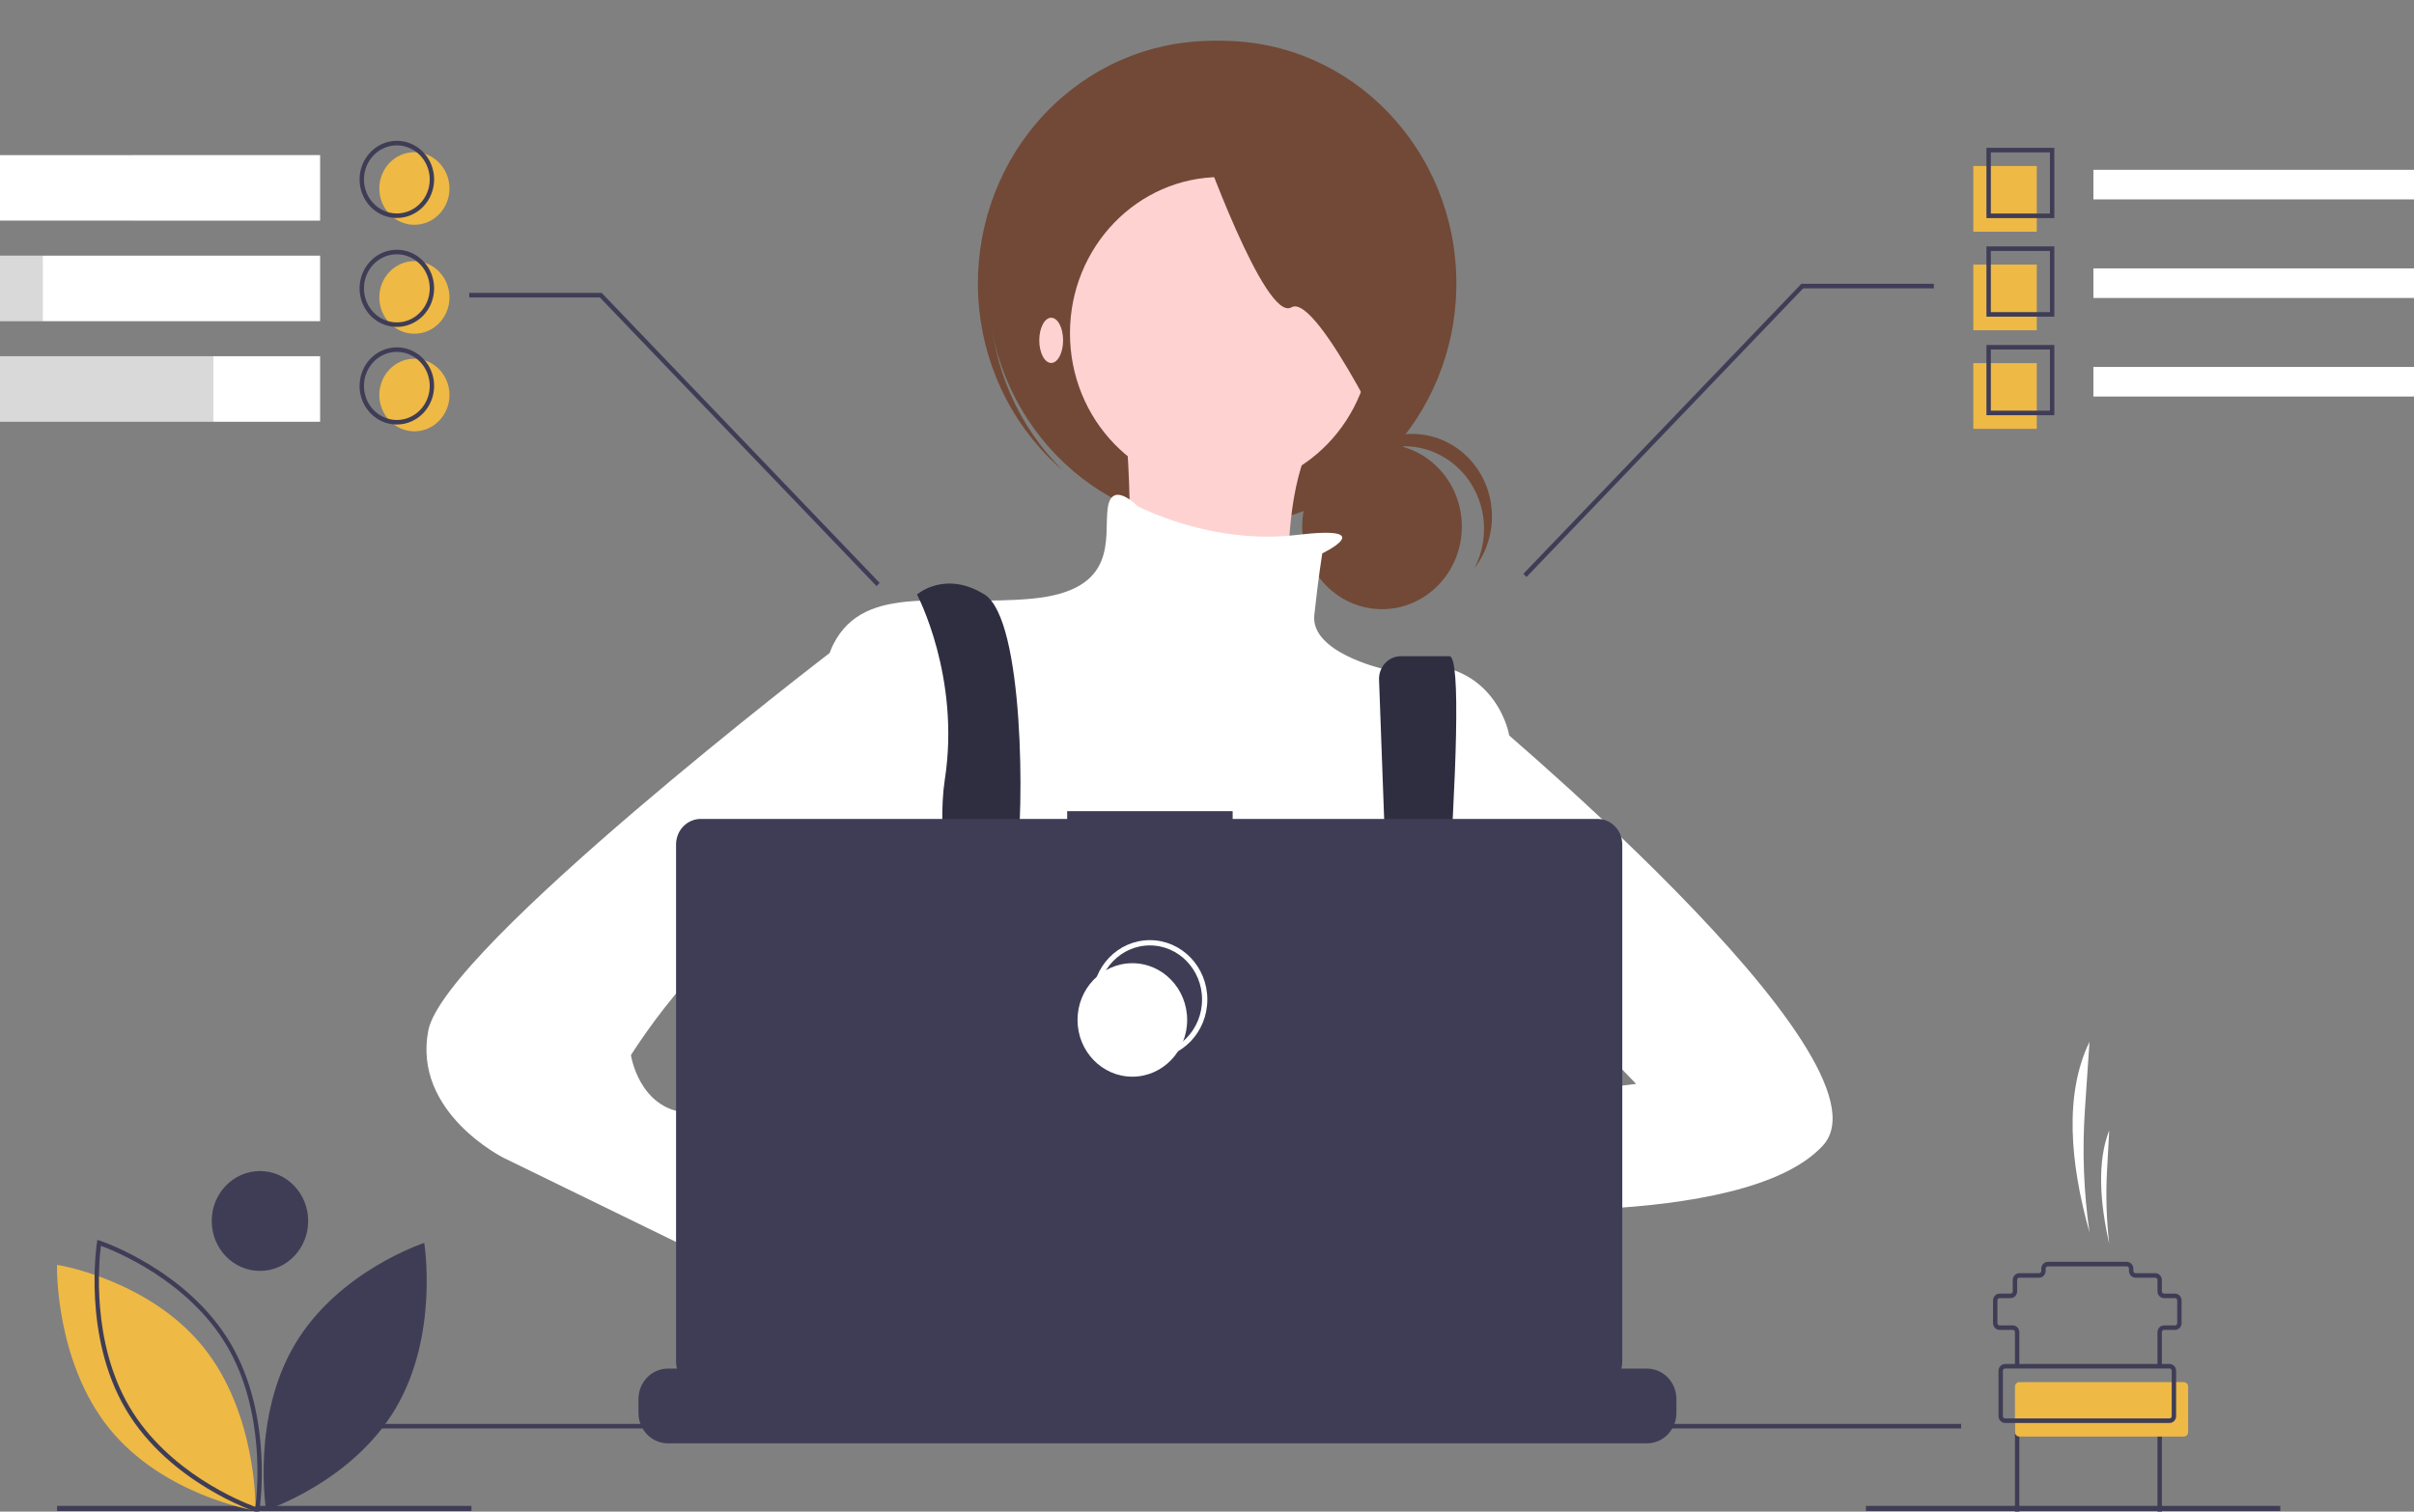 <svg width="915" height="573" viewBox="0 0 915 573" fill="none" xmlns="http://www.w3.org/2000/svg">
<rect x="0" y="0" width="915" height="573" fill="#808080" stroke="none"/>
<g id="undraw_dev_focus_b9xo 1">
<g clip-path="url(#clip0)">
<g id="head">
<path id="Vector" d="M463.16 199.438C512.231 199.438 552.011 158.259 552.011 107.462C552.011 56.664 512.231 15.485 463.16 15.485C414.089 15.485 374.309 56.664 374.309 107.462C374.309 158.259 414.089 199.438 463.16 199.438Z" fill="#714936"/>
<path id="Vector_2" d="M462.785 185.581C494.39 185.581 520.011 159.059 520.011 126.342C520.011 93.625 494.39 67.103 462.785 67.103C431.18 67.103 405.559 93.625 405.559 126.342C405.559 159.059 431.18 185.581 462.785 185.581Z" fill="#FFD2D2"/>
<path id="Vector_3" d="M523.842 230.917C540.547 230.917 554.089 216.898 554.089 199.606C554.089 182.313 540.547 168.295 523.842 168.295C507.137 168.295 493.594 182.313 493.594 199.606C493.594 216.898 507.137 230.917 523.842 230.917Z" fill="#714936"/>
<path id="Vector_4" d="M532.269 169.157C537.503 169.157 542.648 170.564 547.2 173.239C551.753 175.915 555.556 179.767 558.239 184.42C560.923 189.073 562.394 194.367 562.509 199.784C562.624 205.202 561.379 210.557 558.895 215.327C561.518 211.931 563.428 208.006 564.504 203.804C565.58 199.601 565.799 195.212 565.146 190.917C564.493 186.622 562.983 182.515 560.711 178.857C558.44 175.2 555.458 172.072 551.955 169.674C548.451 167.275 544.504 165.658 540.364 164.926C536.223 164.195 531.981 164.364 527.907 165.423C523.834 166.482 520.018 168.408 516.703 171.078C513.388 173.748 510.647 177.103 508.654 180.931C511.481 177.256 515.073 174.289 519.162 172.251C523.25 170.212 527.73 169.154 532.269 169.157V169.157Z" fill="#714936"/>
<path id="Vector_5" d="M397.587 50.496C412.897 32.673 434.297 21.704 457.272 19.904C480.246 18.105 502.997 25.616 520.723 40.852C519.997 40.137 519.278 39.417 518.523 38.722C500.91 22.521 477.803 14.226 454.282 15.659C430.762 17.093 408.754 28.139 393.1 46.367C377.446 64.596 369.427 88.514 370.807 112.862C372.186 137.21 382.851 159.994 400.457 176.203C401.212 176.898 401.988 177.553 402.759 178.216C386.065 161.777 376.194 139.268 375.229 115.438C374.264 91.609 382.281 68.323 397.587 50.496V50.496Z" fill="#714936"/>
<path id="Vector 1" d="M489.5 116.5C479.457 122.38 454.906 53 454.906 53H531.906V180C531.906 180 499.544 110.62 489.5 116.5Z" fill="#714936"/>
<path id="Vector_6" d="M398.442 137.589C400.937 137.589 402.959 133.751 402.959 129.015C402.959 124.28 400.937 120.441 398.442 120.441C395.946 120.441 393.924 124.28 393.924 129.015C393.924 133.751 395.946 137.589 398.442 137.589Z" fill="#FFD2D2"/>
</g>
<path id="neck" d="M425.907 153.066C425.907 153.066 433.437 224.776 421.389 232.571C409.341 240.366 490.663 251.278 490.663 251.278C490.663 251.278 478.615 173.332 508.734 153.066H425.907Z" fill="#FFD2D2"/>
<path id="torso" d="M501.186 209.776C501.186 209.776 523.61 198.936 491.315 202.797C459.019 206.658 431.156 191.849 431.156 191.849C431.156 191.849 421.371 181.716 419.865 192.628C418.359 203.54 424.382 223.806 391.252 226.924C358.121 230.042 328.002 220.689 315.954 244.072C303.907 267.456 309.93 368.786 309.93 368.786C309.93 368.786 332.52 452.968 350.591 465.439C368.662 477.91 526.787 460.762 526.787 460.762L571.965 376.581V278.369C571.965 278.369 565.942 244.072 523.775 253.426C523.775 253.426 496.668 247.19 498.174 233.16C499.68 219.13 501.186 209.776 501.186 209.776Z" fill="white"/>
<path id="Vector_7" d="M356.567 525.013C357.498 520.814 358.122 518.44 358.122 518.44L357.64 515.025L352.678 480.148L350.592 465.437C368.659 457.643 373.18 421.786 373.18 421.786L373.862 421.364L376.945 419.455V419.446L388.015 412.572L388.239 412.435L392.71 415.514L401.794 421.786C433.574 445.977 465.935 445.547 485.906 441.736C498.114 439.405 505.702 435.817 505.702 435.817L527.609 428.255L528.29 428.023L528.963 428.126L541.811 430.139L542.044 430.182L543.108 430.346L540.133 451.638L535.819 482.583C547.213 488.829 557.344 500.563 566.203 515.025C568.164 518.225 570.065 521.554 571.904 525.013C574.298 529.486 576.583 534.14 578.76 538.907C579.026 539.474 579.284 540.051 579.542 540.627C580.381 542.494 581.212 544.378 582.018 546.271H352.578C352.878 544.369 353.177 542.554 353.468 540.808C353.483 540.748 353.494 540.688 353.501 540.627C353.609 540.042 353.709 539.474 353.8 538.907C354.814 533.229 355.795 528.488 356.567 525.013Z" fill="#2F2E41"/>
<path id="right-sleeve" d="M347.579 225.365C347.579 225.365 364.145 256.544 358.121 295.517C352.097 334.49 376.192 431.143 376.192 431.143L394.264 426.466C394.264 426.466 382.216 345.402 385.228 326.695C388.24 307.988 388.24 234.719 373.18 225.365C358.121 216.012 347.579 225.365 347.579 225.365Z" fill="#2F2E41"/>
<path id="left-sleeve" d="M522.716 257.766L529.046 430.363L541.094 438.158C541.094 438.158 558.412 248.749 549.376 248.749H530.991C529.867 248.749 528.755 248.986 527.722 249.445C526.69 249.904 525.758 250.575 524.984 251.419C524.21 252.262 523.609 253.26 523.22 254.351C522.83 255.442 522.658 256.604 522.716 257.766V257.766Z" fill="#2F2E41"/>
<path id="Vector_8" d="M384.475 427.245C388.633 427.245 392.005 423.756 392.005 419.451C392.005 415.146 388.633 411.656 384.475 411.656C380.316 411.656 376.945 415.146 376.945 419.451C376.945 423.756 380.316 427.245 384.475 427.245Z" fill="#EEB945"/>
<path id="Vector_9" d="M535.07 435.04C539.228 435.04 542.599 431.55 542.599 427.245C542.599 422.941 539.228 419.451 535.07 419.451C530.911 419.451 527.54 422.941 527.54 427.245C527.54 431.55 530.911 435.04 535.07 435.04Z" fill="#EEB945"/>
<path id="Vector_10" d="M558.412 426.466C558.412 426.466 489.891 413.215 485.373 436.599C480.856 459.983 561.424 449.85 561.424 449.85L558.412 426.466Z" fill="#FFB8B8"/>
<path id="Left-arm" d="M556.906 265.897C556.906 265.897 721.054 401.523 690.936 434.261C660.817 466.998 546.364 457.644 546.364 457.644L553.894 418.671L620.156 410.877L587.025 376.581L556.906 379.698V265.897Z" fill="white"/>
<path id="Vector_11" d="M314.448 491.941L335.532 509.089C335.532 509.089 350.591 557.415 373.18 543.385C395.769 529.355 352.097 479.469 352.097 479.469L326.496 470.116L314.448 491.941Z" fill="#FFB8B8"/>
<path id="Right-arm" d="M335.531 240.955L314.505 247.505C314.505 247.505 168.371 359.433 162.347 390.611C156.324 421.789 190.96 438.937 190.96 438.937L321.978 502.853L335.531 465.439L273.788 432.702C273.788 432.702 278.305 423.348 260.234 421.789C242.163 420.23 239.151 399.964 239.151 399.964C239.151 399.964 275.294 342.284 294.871 354.756C314.448 367.227 320.472 376.581 320.472 376.581L335.531 240.955Z" fill="white"/>
<g id="laptop">
<path id="Vector_12" d="M635.43 530.355V535.577C635.433 537.01 635.177 538.431 634.674 539.767C634.451 540.362 634.181 540.937 633.868 541.487C632.878 543.208 631.472 544.633 629.789 545.623C628.107 546.612 626.204 547.132 624.269 547.131H253.158C251.223 547.132 249.321 546.612 247.638 545.623C245.955 544.633 244.55 543.208 243.56 541.487C243.246 540.937 242.977 540.362 242.753 539.767C242.251 538.431 241.994 537.01 241.997 535.577V530.355C241.997 528.838 242.285 527.335 242.846 525.933C243.407 524.531 244.229 523.258 245.265 522.185C246.302 521.112 247.532 520.261 248.887 519.68C250.241 519.1 251.693 518.801 253.158 518.801H274.55V516.367C274.55 516.304 274.562 516.241 274.585 516.182C274.608 516.124 274.643 516.071 274.686 516.026C274.729 515.981 274.781 515.946 274.837 515.922C274.894 515.897 274.954 515.885 275.015 515.885H286.176C286.238 515.885 286.298 515.897 286.355 515.922C286.411 515.946 286.463 515.981 286.506 516.026C286.549 516.071 286.583 516.124 286.607 516.182C286.63 516.241 286.642 516.304 286.642 516.367V518.801H293.614V516.367C293.614 516.304 293.626 516.241 293.65 516.182C293.673 516.124 293.707 516.071 293.751 516.026C293.794 515.981 293.845 515.946 293.902 515.922C293.958 515.897 294.019 515.885 294.08 515.885H305.241C305.302 515.885 305.363 515.897 305.419 515.922C305.476 515.946 305.527 515.981 305.57 516.026C305.614 516.071 305.648 516.124 305.671 516.182C305.695 516.241 305.707 516.304 305.706 516.367V518.801H312.687V516.367C312.687 516.304 312.699 516.241 312.723 516.182C312.746 516.124 312.78 516.071 312.823 516.026C312.867 515.981 312.918 515.946 312.975 515.922C313.031 515.897 313.092 515.885 313.153 515.885H324.314C324.375 515.885 324.436 515.897 324.492 515.922C324.549 515.946 324.6 515.981 324.643 516.026C324.686 516.071 324.721 516.124 324.744 516.182C324.767 516.241 324.779 516.304 324.779 516.367V518.801H331.752V516.367C331.752 516.304 331.764 516.241 331.787 516.182C331.81 516.124 331.845 516.071 331.888 516.026C331.931 515.981 331.983 515.946 332.039 515.922C332.096 515.897 332.156 515.885 332.217 515.885H343.378C343.44 515.885 343.5 515.897 343.557 515.922C343.613 515.946 343.665 515.981 343.708 516.026C343.751 516.071 343.785 516.124 343.809 516.182C343.832 516.241 343.844 516.304 343.844 516.367V518.801H350.816V516.367C350.816 516.304 350.828 516.241 350.852 516.182C350.875 516.124 350.909 516.071 350.953 516.026C350.996 515.981 351.047 515.946 351.104 515.922C351.16 515.897 351.221 515.885 351.282 515.885H362.443C362.504 515.885 362.565 515.897 362.621 515.922C362.678 515.946 362.729 515.981 362.772 516.026C362.816 516.071 362.85 516.124 362.873 516.182C362.897 516.241 362.909 516.304 362.908 516.367V518.801H369.889V516.367C369.889 516.304 369.901 516.241 369.925 516.182C369.948 516.124 369.982 516.071 370.025 516.026C370.069 515.981 370.12 515.946 370.177 515.922C370.233 515.897 370.294 515.885 370.355 515.885H381.516C381.577 515.885 381.638 515.897 381.694 515.922C381.751 515.946 381.802 515.981 381.845 516.026C381.888 516.071 381.923 516.124 381.946 516.182C381.969 516.241 381.981 516.304 381.981 516.367V518.801H388.954V516.367C388.954 516.304 388.966 516.241 388.989 516.182C389.013 516.124 389.047 516.071 389.09 516.026C389.133 515.981 389.185 515.946 389.241 515.922C389.298 515.897 389.358 515.885 389.419 515.885H476.847C476.908 515.885 476.969 515.897 477.025 515.922C477.082 515.946 477.133 515.981 477.176 516.026C477.22 516.071 477.254 516.124 477.277 516.182C477.301 516.241 477.313 516.304 477.313 516.367V518.801H484.293V516.367C484.293 516.304 484.305 516.241 484.329 516.182C484.352 516.124 484.386 516.071 484.43 516.026C484.473 515.981 484.524 515.946 484.581 515.922C484.637 515.897 484.698 515.885 484.759 515.885H495.92C496.043 515.886 496.161 515.937 496.248 516.028C496.335 516.118 496.384 516.239 496.385 516.367V518.801H503.358V516.367C503.358 516.304 503.37 516.241 503.393 516.182C503.417 516.124 503.451 516.071 503.494 516.026C503.537 515.981 503.589 515.946 503.645 515.922C503.702 515.897 503.762 515.885 503.823 515.885H514.985C515.046 515.885 515.106 515.897 515.163 515.922C515.219 515.946 515.271 515.981 515.314 516.026C515.357 516.071 515.391 516.124 515.415 516.182C515.438 516.241 515.45 516.304 515.45 516.367V518.801H522.423V516.367C522.422 516.304 522.434 516.241 522.458 516.182C522.481 516.124 522.515 516.071 522.559 516.026C522.602 515.981 522.653 515.946 522.71 515.922C522.766 515.897 522.827 515.885 522.888 515.885H534.049C534.11 515.885 534.171 515.897 534.227 515.922C534.284 515.946 534.335 515.981 534.378 516.026C534.422 516.071 534.456 516.124 534.479 516.182C534.503 516.241 534.515 516.304 534.515 516.367V518.801H541.495V516.367C541.495 516.304 541.507 516.241 541.531 516.182C541.554 516.124 541.588 516.071 541.632 516.026C541.675 515.981 541.726 515.946 541.783 515.922C541.839 515.897 541.9 515.885 541.961 515.885H553.122C553.244 515.887 553.361 515.938 553.446 516.028C553.532 516.119 553.58 516.24 553.579 516.367V518.801H560.56V516.367C560.56 516.304 560.572 516.241 560.595 516.182C560.619 516.124 560.653 516.071 560.696 516.026C560.739 515.981 560.791 515.946 560.847 515.922C560.904 515.897 560.964 515.885 561.025 515.885H572.187C572.248 515.885 572.308 515.897 572.365 515.922C572.421 515.946 572.473 515.981 572.516 516.026C572.559 516.071 572.593 516.124 572.617 516.182C572.64 516.241 572.652 516.304 572.652 516.367V518.801H579.625V516.367C579.625 516.304 579.636 516.241 579.66 516.182C579.683 516.124 579.717 516.071 579.761 516.026C579.804 515.981 579.855 515.946 579.912 515.922C579.968 515.897 580.029 515.885 580.09 515.885H591.251C591.312 515.885 591.373 515.897 591.429 515.922C591.486 515.946 591.537 515.981 591.58 516.026C591.624 516.071 591.658 516.124 591.681 516.182C591.705 516.241 591.717 516.304 591.717 516.367V518.801H624.269C625.735 518.801 627.187 519.1 628.541 519.68C629.895 520.261 631.126 521.112 632.162 522.185C633.199 523.258 634.021 524.531 634.582 525.933C635.142 527.335 635.431 528.838 635.43 530.355V530.355Z" fill="#3F3D56"/>
<path id="Vector_13" d="M743.342 539.763H134.174V541.483H743.342V539.763Z" fill="#3F3D56"/>
<path id="Vector_14" d="M605.548 310.434H467.223V307.483H404.501V310.434H265.607C263.125 310.434 260.745 311.455 258.991 313.271C257.236 315.088 256.25 317.551 256.25 320.12V516.191C256.25 518.76 257.236 521.224 258.991 523.04C260.745 524.856 263.125 525.877 265.607 525.877H605.548C608.029 525.877 610.409 524.856 612.164 523.04C613.918 521.224 614.904 518.76 614.904 516.191V320.12C614.904 318.848 614.662 317.589 614.192 316.414C613.722 315.239 613.033 314.171 612.164 313.271C611.295 312.372 610.263 311.659 609.128 311.172C607.993 310.685 606.776 310.434 605.548 310.434V310.434Z" fill="#3F3D56"/>
<path id="Vector_15" d="M435.849 400.395C447.324 400.395 456.626 390.766 456.626 378.888C456.626 367.009 447.324 357.38 435.849 357.38C424.375 357.38 415.073 367.009 415.073 378.888C415.073 390.766 424.375 400.395 435.849 400.395Z" stroke="white" stroke-width="2" stroke-miterlimit="10"/>
<path id="Vector_16" d="M429.201 408.138C440.675 408.138 449.977 398.509 449.977 386.63C449.977 374.752 440.675 365.123 429.201 365.123C417.726 365.123 408.424 374.752 408.424 386.63C408.424 398.509 417.726 408.138 429.201 408.138Z" fill="white"/>
</g>
<path id="Vector_17" d="M178.695 570.849H21.624V572.795H178.695V570.849Z" fill="#3F3D56"/>
<path id="Vector_18" d="M864.322 570.849H707.251V572.795H864.322V570.849Z" fill="#3F3D56"/>
<g id="Plant">
<path id="Vector_19" d="M111.727 509.679C95.18 537.644 100.873 572.43 100.873 572.43C100.873 572.43 133.394 561.875 149.941 533.91C166.489 505.945 160.796 471.16 160.796 471.16C160.796 471.16 128.274 481.714 111.727 509.679Z" fill="#3F3D56"/>
<path id="Vector_20" d="M96.823 572.611L95.883 572.457C95.542 572.401 61.678 566.593 41.396 541.473C21.115 516.353 21.603 480.823 21.61 480.467L21.63 479.481L22.571 479.635C22.911 479.691 56.776 485.5 77.057 510.62C97.338 535.739 96.85 571.269 96.844 571.625L96.823 572.611Z" fill="#EEB945"/>
<path id="Vector_21" d="M98.16 573.496L97.251 573.201C96.922 573.094 64.24 562.227 47.721 534.31C31.202 506.393 36.699 471.317 36.756 470.966L36.915 469.994L37.824 470.289C38.153 470.395 70.834 481.263 87.353 509.18C103.872 537.097 98.375 572.172 98.319 572.523L98.16 573.496ZM38.256 472.258C37.503 478.145 34.505 508.679 49.138 533.411C63.773 558.142 91.412 569.25 96.819 571.231C97.571 565.345 100.57 534.81 85.936 510.079C71.302 485.347 43.663 474.24 38.256 472.258H38.256Z" fill="#3F3D56"/>
<path id="Vector_22" d="M98.531 481.765C108.629 481.765 116.815 473.291 116.815 462.839C116.815 452.386 108.629 443.912 98.531 443.912C88.434 443.912 80.248 452.386 80.248 462.839C80.248 473.291 88.434 481.765 98.531 481.765Z" fill="#3F3D56"/>
</g>
<path id="Vector_23" d="M332.25 222.175L227.364 112.742H177.847V111.022H228.058L228.302 111.277L333.431 220.965L332.25 222.175Z" fill="#3F3D56"/>
<path id="Vector_24" d="M578.595 218.733L683.48 109.301H732.997V107.581H682.786L682.543 107.836L577.413 217.524L578.595 218.733Z" fill="#3F3D56"/>
<path id="Vector_25" opacity="0.15" d="M50.195 58.792H9.15527e-05V83.635H50.195V58.792Z" fill="black"/>
<g id="list-1">
<path id="Vector_26" d="M915 64.373H793.479V75.583H915V64.373Z" fill="white"/>
<path id="Vector_27" d="M772.02 62.922H747.956V87.832H772.02V62.922Z" fill="#EEB945"/>
<path id="Vector_28" d="M778.668 82.671H752.943V56.04H778.668V82.671ZM754.605 80.95H777.006V57.76H754.605V80.95Z" fill="#3F3D56"/>
</g>
<g id="list-2">
<path id="Vector_29" d="M772.02 100.287H747.956V125.197H772.02V100.287Z" fill="#EEB945"/>
<path id="Vector_30" d="M915 101.738H793.479V112.948H915V101.738Z" fill="white"/>
<path id="Vector_31" d="M778.668 120.036H752.943V93.405H778.668V120.036ZM754.605 118.315H777.006V95.126H754.605V118.315Z" fill="#3F3D56"/>
</g>
<g id="list-3">
<path id="Vector_32" d="M772.02 137.652H747.956V162.562H772.02V137.652Z" fill="#EEB945"/>
<path id="Vector_33" d="M915 139.103H793.479V150.313H915V139.103Z" fill="white"/>
<path id="Vector_34" d="M778.668 157.4H752.943V130.77H778.668V157.4ZM754.605 155.68H777.006V132.491H754.605V155.68Z" fill="#3F3D56"/>
</g>
<g id="bar-1">
<path id="Vector_35" d="M121.335 58.792H6.10352e-05V83.635H121.335V58.792Z" fill="white"/>
<path id="Vector_36" d="M157.071 85.213C164.415 85.213 170.368 79.05 170.368 71.448C170.368 63.846 164.415 57.684 157.071 57.684C149.727 57.684 143.774 63.846 143.774 71.448C143.774 79.05 149.727 85.213 157.071 85.213Z" fill="#EEB945"/>
<path id="Vector_37" d="M150.422 82.632C147.628 82.632 144.896 81.774 142.573 80.167C140.25 78.56 138.439 76.276 137.37 73.604C136.3 70.931 136.021 67.991 136.566 65.154C137.111 62.317 138.456 59.711 140.432 57.666C142.408 55.62 144.925 54.227 147.666 53.663C150.407 53.099 153.247 53.388 155.829 54.495C158.41 55.602 160.617 57.477 162.169 59.882C163.722 62.287 164.55 65.115 164.55 68.007C164.546 71.885 163.056 75.602 160.408 78.344C157.759 81.085 154.168 82.628 150.422 82.632V82.632ZM150.422 55.103C147.957 55.103 145.547 55.859 143.497 57.277C141.447 58.695 139.849 60.711 138.905 63.069C137.962 65.427 137.715 68.021 138.196 70.525C138.677 73.028 139.864 75.327 141.608 77.132C143.351 78.937 145.572 80.166 147.99 80.663C150.408 81.162 152.915 80.906 155.193 79.929C157.471 78.953 159.418 77.299 160.787 75.176C162.157 73.054 162.888 70.559 162.888 68.007C162.884 64.586 161.57 61.306 159.233 58.886C156.896 56.467 153.727 55.106 150.422 55.103V55.103Z" fill="#3F3D56"/>
</g>
<g id="bar-2">
<path id="Vector_38" d="M121.335 96.913H6.10352e-05V121.756H121.335V96.913Z" fill="white"/>
<path id="Vector_39" opacity="0.15" d="M16.25 96.913H0V121.756H16.25V96.913Z" fill="black"/>
<path id="Vector_40" d="M157.071 126.507C164.415 126.507 170.368 120.344 170.368 112.742C170.368 105.14 164.415 98.978 157.071 98.978C149.727 98.978 143.774 105.14 143.774 112.742C143.774 120.344 149.727 126.507 157.071 126.507Z" fill="#EEB945"/>
<path id="Vector_41" d="M150.422 123.926C147.628 123.926 144.897 123.068 142.573 121.461C140.25 119.854 138.439 117.57 137.37 114.898C136.3 112.226 136.021 109.285 136.566 106.448C137.111 103.611 138.456 101.005 140.432 98.96C142.408 96.914 144.926 95.522 147.666 94.957C150.407 94.393 153.247 94.683 155.829 95.79C158.41 96.896 160.617 98.771 162.169 101.176C163.722 103.581 164.55 106.409 164.55 109.301C164.546 113.179 163.056 116.896 160.408 119.638C157.759 122.38 154.168 123.922 150.422 123.926V123.926ZM150.422 96.397C147.957 96.397 145.547 97.154 143.497 98.572C141.447 99.99 139.849 102.005 138.905 104.363C137.962 106.721 137.715 109.316 138.196 111.819C138.677 114.322 139.864 116.621 141.608 118.426C143.351 120.231 145.572 121.46 147.99 121.958C150.408 122.456 152.915 122.2 155.193 121.223C157.471 120.247 159.418 118.593 160.787 116.471C162.157 114.348 162.888 111.853 162.888 109.301C162.885 105.88 161.57 102.6 159.233 100.181C156.896 97.761 153.727 96.401 150.422 96.397Z" fill="#3F3D56"/>
</g>
<g id="bar-3">
<path id="Vector_42" d="M121.335 135.034H6.10352e-05V159.877H121.335V135.034Z" fill="white"/>
<path id="Vector_43" opacity="0.15" d="M80.89 135.034H6.10352e-05V159.877H80.89V135.034Z" fill="black"/>
<path id="Vector_44" d="M157.071 163.5C164.415 163.5 170.368 157.337 170.368 149.735C170.368 142.133 164.415 135.97 157.071 135.97C149.727 135.97 143.774 142.133 143.774 149.735C143.774 157.337 149.727 163.5 157.071 163.5Z" fill="#EEB945"/>
<path id="Vector_45" d="M150.422 160.919C147.628 160.919 144.896 160.061 142.573 158.454C140.25 156.847 138.439 154.563 137.37 151.891C136.3 149.218 136.021 146.278 136.566 143.441C137.111 140.604 138.456 137.998 140.432 135.952C142.408 133.907 144.925 132.514 147.666 131.95C150.407 131.386 153.247 131.675 155.829 132.782C158.41 133.889 160.617 135.764 162.169 138.169C163.722 140.574 164.55 143.401 164.55 146.294C164.546 150.171 163.056 153.889 160.408 156.631C157.759 159.372 154.168 160.915 150.422 160.919V160.919ZM150.422 133.389C147.957 133.389 145.547 134.146 143.497 135.564C141.447 136.982 139.849 138.998 138.905 141.356C137.962 143.714 137.715 146.308 138.196 148.811C138.677 151.315 139.864 153.614 141.608 155.419C143.351 157.223 145.572 158.452 147.99 158.95C150.408 159.448 152.915 159.193 155.193 158.216C157.471 157.239 159.418 155.585 160.787 153.463C162.157 151.341 162.888 148.846 162.888 146.294C162.884 142.873 161.57 139.593 159.233 137.173C156.896 134.754 153.727 133.393 150.422 133.389V133.389Z" fill="#3F3D56"/>
</g>
<g id="coffee">
<path id="Vector_46" d="M819.428 517.897H817.766V504.993C817.766 504.309 818.029 503.653 818.497 503.169C818.964 502.685 819.598 502.413 820.259 502.412H824.414C824.635 502.412 824.846 502.321 825.002 502.16C825.158 501.999 825.245 501.78 825.245 501.552V492.949C825.245 492.721 825.158 492.502 825.002 492.341C824.846 492.179 824.635 492.089 824.414 492.089H820.259C819.598 492.088 818.964 491.816 818.497 491.332C818.029 490.848 817.766 490.192 817.766 489.508V485.206C817.766 484.978 817.678 484.759 817.522 484.598C817.366 484.437 817.155 484.346 816.935 484.346H809.455C808.794 484.345 808.16 484.073 807.693 483.589C807.226 483.105 806.963 482.449 806.962 481.765V480.905C806.962 480.677 806.874 480.458 806.718 480.297C806.563 480.135 806.351 480.045 806.131 480.044H776.213C775.992 480.045 775.781 480.135 775.625 480.297C775.469 480.458 775.382 480.677 775.382 480.905V481.765C775.381 482.449 775.118 483.105 774.651 483.589C774.183 484.073 773.549 484.345 772.888 484.346H765.409C765.188 484.346 764.977 484.437 764.821 484.598C764.665 484.759 764.578 484.978 764.578 485.206V489.508C764.577 490.192 764.314 490.848 763.847 491.332C763.379 491.816 762.746 492.088 762.085 492.089H757.929C757.709 492.089 757.498 492.179 757.342 492.341C757.186 492.502 757.098 492.721 757.098 492.949V501.552C757.098 501.78 757.186 501.999 757.342 502.16C757.498 502.321 757.709 502.412 757.929 502.412H762.916C763.577 502.413 764.21 502.685 764.678 503.169C765.145 503.653 765.408 504.309 765.409 504.993V517.897H763.747V504.993C763.747 504.765 763.659 504.546 763.503 504.385C763.347 504.223 763.136 504.133 762.916 504.133H757.929C757.268 504.132 756.634 503.86 756.167 503.376C755.7 502.892 755.437 502.236 755.436 501.552V492.949C755.437 492.265 755.7 491.609 756.167 491.125C756.634 490.641 757.268 490.369 757.929 490.368H762.085C762.305 490.368 762.516 490.277 762.672 490.116C762.828 489.954 762.915 489.736 762.916 489.508V485.206C762.916 484.522 763.179 483.866 763.647 483.382C764.114 482.898 764.748 482.626 765.409 482.625H772.888C773.109 482.625 773.32 482.534 773.476 482.373C773.632 482.212 773.719 481.993 773.719 481.765V480.905C773.72 480.22 773.983 479.564 774.45 479.081C774.918 478.597 775.552 478.325 776.213 478.324H806.131C806.792 478.325 807.426 478.597 807.893 479.081C808.36 479.564 808.623 480.22 808.624 480.905V481.765C808.624 481.993 808.712 482.212 808.868 482.373C809.023 482.534 809.235 482.625 809.455 482.625H816.935C817.596 482.626 818.229 482.898 818.697 483.382C819.164 483.866 819.427 484.522 819.428 485.206V489.508C819.428 489.736 819.516 489.954 819.671 490.116C819.827 490.277 820.039 490.368 820.259 490.368H824.414C825.075 490.369 825.709 490.641 826.176 491.125C826.644 491.609 826.907 492.265 826.907 492.949V501.552C826.907 502.236 826.644 502.892 826.176 503.376C825.709 503.86 825.075 504.132 824.414 504.133H820.259C820.039 504.133 819.827 504.223 819.671 504.385C819.516 504.546 819.428 504.765 819.428 504.993V517.897Z" fill="#3F3D56"/>
<path id="Vector_47" d="M816.935 578.118H766.24C765.579 578.117 764.945 577.845 764.478 577.361C764.01 576.877 763.747 576.221 763.747 575.537V538.544H765.409V575.537C765.409 575.765 765.497 575.984 765.652 576.145C765.808 576.307 766.02 576.397 766.24 576.397H816.935C817.155 576.397 817.366 576.307 817.522 576.145C817.678 575.984 817.766 575.765 817.766 575.537V538.544H819.428V575.537C819.427 576.221 819.164 576.877 818.697 577.361C818.229 577.845 817.596 578.117 816.935 578.118V578.118Z" fill="#3F3D56"/>
<path id="Vector_48" d="M827.738 523.919H765.409C764.491 523.919 763.747 524.69 763.747 525.64V542.846C763.747 543.796 764.491 544.566 765.409 544.566H827.738C828.656 544.566 829.401 543.796 829.401 542.846V525.64C829.401 524.69 828.656 523.919 827.738 523.919Z" fill="#EEB945"/>
<path id="Vector_49" d="M822.337 539.405H760.007C759.346 539.404 758.712 539.132 758.245 538.648C757.777 538.164 757.514 537.508 757.514 536.824V519.618C757.514 518.934 757.777 518.278 758.245 517.794C758.712 517.31 759.346 517.038 760.007 517.037H822.337C822.998 517.038 823.631 517.31 824.099 517.794C824.566 518.278 824.829 518.934 824.83 519.618V536.824C824.829 537.508 824.566 538.164 824.099 538.648C823.631 539.132 822.998 539.404 822.337 539.405ZM760.007 518.758C759.786 518.758 759.575 518.848 759.419 519.01C759.264 519.171 759.176 519.39 759.176 519.618V536.824C759.176 537.052 759.264 537.271 759.419 537.432C759.575 537.593 759.786 537.684 760.007 537.684H822.337C822.557 537.684 822.768 537.593 822.924 537.432C823.08 537.271 823.167 537.052 823.168 536.824V519.618C823.167 519.39 823.08 519.171 822.924 519.01C822.768 518.848 822.557 518.758 822.337 518.758H760.007Z" fill="#3F3D56"/>
</g>
<g id="steam">
<path id="Vector_50" d="M792.003 467.184C789.793 451.778 789.21 436.169 790.262 420.632L792.003 394.919C782.411 414.676 784.578 440.68 792.003 467.184V467.184Z" fill="white"/>
<path id="Vector_51" d="M799.482 471.485C798.418 462.292 798.138 453.02 798.645 443.776L799.482 428.471C794.867 440.231 795.91 455.709 799.482 471.485Z" fill="white"/>
</g>
</g>
</g>
<defs>
<clipPath id="clip0">
<rect width="915" height="573" fill="white"/>
</clipPath>
</defs>
</svg>
